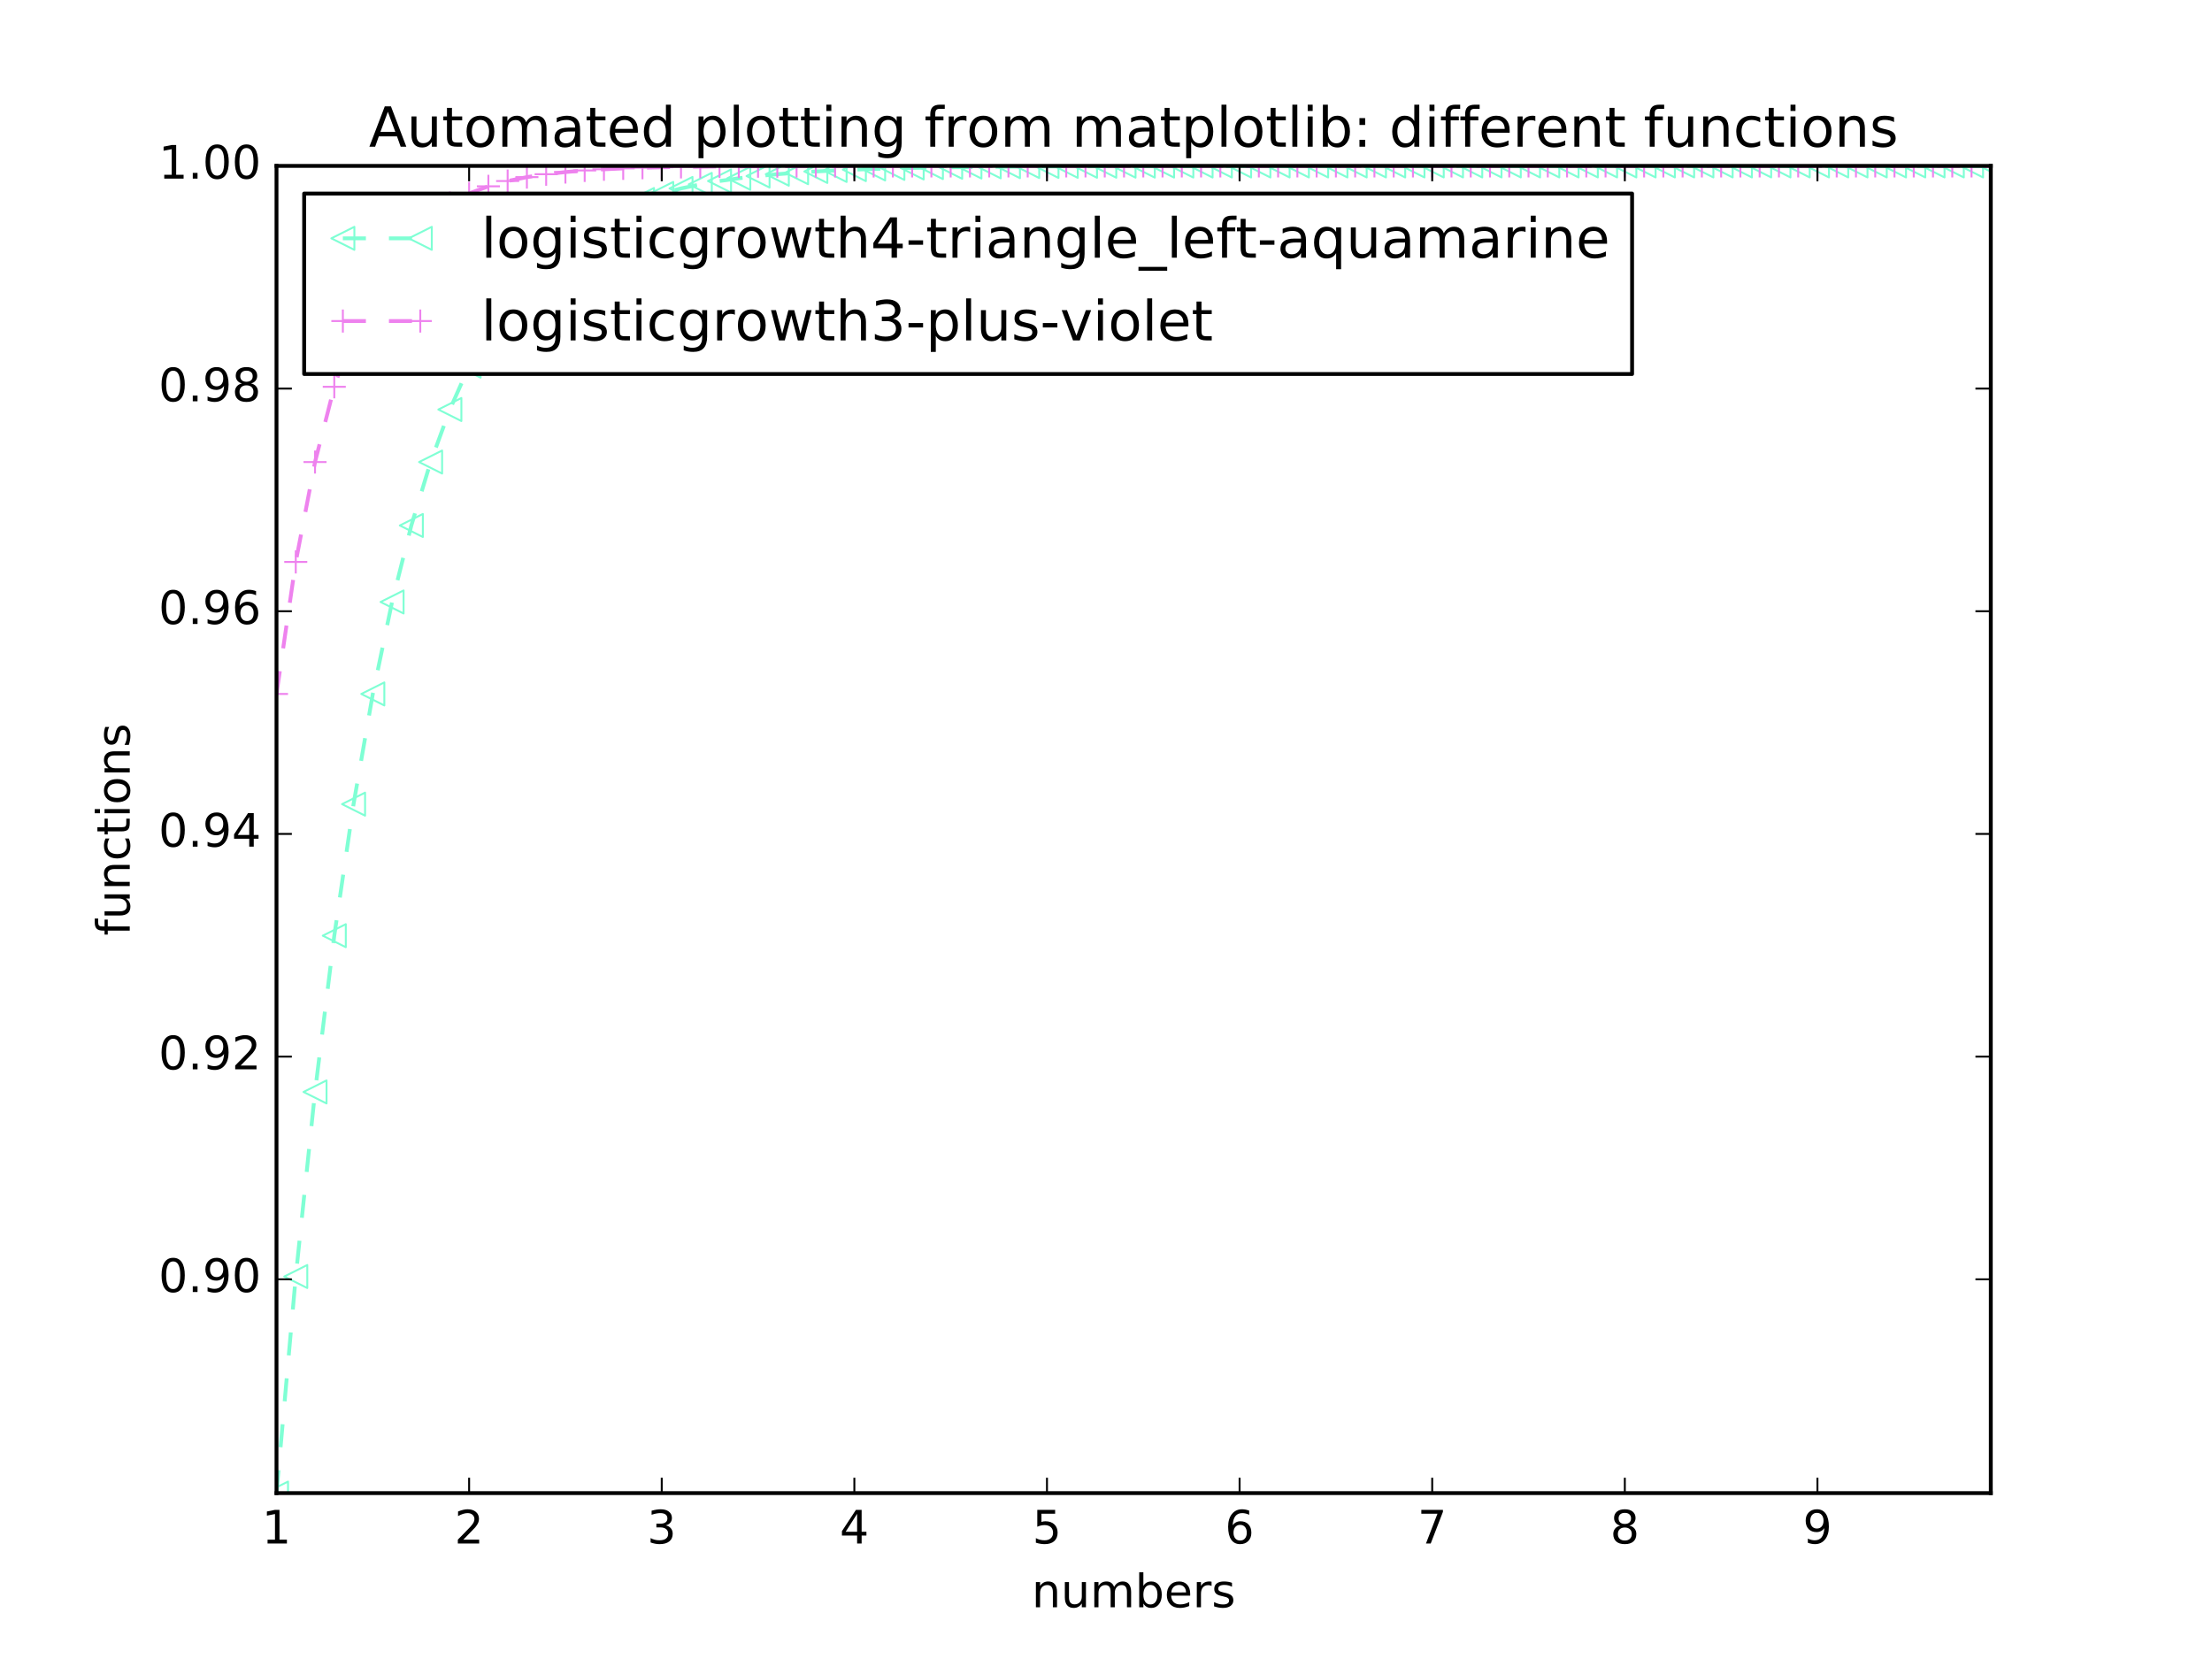 <?xml version="1.0" encoding="utf-8" standalone="no"?>
<!DOCTYPE svg PUBLIC "-//W3C//DTD SVG 1.1//EN"
  "http://www.w3.org/Graphics/SVG/1.1/DTD/svg11.dtd">
<!-- Created with matplotlib (http://matplotlib.org/) -->
<svg height="432pt" version="1.1" viewBox="0 0 576 432" width="576pt" xmlns="http://www.w3.org/2000/svg" xmlns:xlink="http://www.w3.org/1999/xlink">
 <defs>
  <style type="text/css">
*{stroke-linecap:butt;stroke-linejoin:round;stroke-miterlimit:100000;}
  </style>
 </defs>
 <g id="figure_1">
  <g id="patch_1">
   <path d="M 0 432 
L 576 432 
L 576 0 
L 0 0 
z
" style="fill:#ffffff;"/>
  </g>
  <g id="axes_1">
   <g id="patch_2">
    <path d="M 72 388.8 
L 518.4 388.8 
L 518.4 43.2 
L 72 43.2 
z
" style="fill:#ffffff;"/>
   </g>
   <g id="line2d_1">
    <path clip-path="url(#p41aa2d46da)" d="M 72 388.8 
L 77.016 332.402 
L 82.031 284.339 
L 87.047 243.65 
L 92.063 209.398 
L 97.079 180.7 
L 102.094 156.752 
L 107.11 136.833 
L 112.126 120.312 
L 117.142 106.639 
L 122.157 95.347 
L 127.173 86.034 
L 132.189 78.363 
L 137.204 72.053 
L 142.22 66.865 
L 147.236 62.604 
L 152.252 59.106 
L 157.267 56.236 
L 162.283 53.882 
L 167.299 51.951 
L 172.315 50.369 
L 177.33 49.072 
L 182.346 48.009 
L 187.362 47.139 
L 192.378 46.426 
L 197.393 45.841 
L 202.409 45.363 
L 207.425 44.971 
L 212.44 44.65 
L 217.456 44.387 
L 222.472 44.172 
L 227.488 43.996 
L 232.503 43.852 
L 237.519 43.734 
L 242.535 43.637 
L 247.551 43.558 
L 252.566 43.493 
L 257.582 43.44 
L 262.598 43.396 
L 267.613 43.361 
L 272.629 43.332 
L 277.645 43.308 
L 282.661 43.288 
L 287.676 43.272 
L 292.692 43.259 
L 297.708 43.248 
L 302.724 43.24 
L 307.739 43.232 
L 312.755 43.227 
L 317.771 43.222 
L 322.787 43.218 
L 327.802 43.215 
L 332.818 43.212 
L 337.834 43.21 
L 342.849 43.208 
L 347.865 43.207 
L 352.881 43.205 
L 357.897 43.204 
L 362.912 43.204 
L 367.928 43.203 
L 372.944 43.202 
L 377.96 43.202 
L 382.975 43.202 
L 387.991 43.201 
L 393.007 43.201 
L 398.022 43.201 
L 403.038 43.201 
L 408.054 43.201 
L 413.07 43.2 
L 418.085 43.2 
L 423.101 43.2 
L 428.117 43.2 
L 433.133 43.2 
L 438.148 43.2 
L 443.164 43.2 
L 448.18 43.2 
L 453.196 43.2 
L 458.211 43.2 
L 463.227 43.2 
L 468.243 43.2 
L 473.258 43.2 
L 478.274 43.2 
L 483.29 43.2 
L 488.306 43.2 
L 493.321 43.2 
L 498.337 43.2 
L 503.353 43.2 
L 508.369 43.2 
L 513.384 43.2 
L 518.4 43.2 
" style="fill:none;stroke:#7fffd4;stroke-dasharray:6,6;stroke-dashoffset:0.0;"/>
    <defs>
     <path d="M -3 -0 
L 3 3 
L 3 -3 
z
" id="m07516543e6" style="stroke:#7fffd4;stroke-linejoin:miter;stroke-width:0.5;"/>
    </defs>
    <g clip-path="url(#p41aa2d46da)">
     <use style="fill:none;stroke:#7fffd4;stroke-linejoin:miter;stroke-width:0.5;" x="72.0" xlink:href="#m07516543e6" y="388.8"/>
     <use style="fill:none;stroke:#7fffd4;stroke-linejoin:miter;stroke-width:0.5;" x="77.016" xlink:href="#m07516543e6" y="332.402"/>
     <use style="fill:none;stroke:#7fffd4;stroke-linejoin:miter;stroke-width:0.5;" x="82.031" xlink:href="#m07516543e6" y="284.339"/>
     <use style="fill:none;stroke:#7fffd4;stroke-linejoin:miter;stroke-width:0.5;" x="87.047" xlink:href="#m07516543e6" y="243.65"/>
     <use style="fill:none;stroke:#7fffd4;stroke-linejoin:miter;stroke-width:0.5;" x="92.063" xlink:href="#m07516543e6" y="209.398"/>
     <use style="fill:none;stroke:#7fffd4;stroke-linejoin:miter;stroke-width:0.5;" x="97.079" xlink:href="#m07516543e6" y="180.7"/>
     <use style="fill:none;stroke:#7fffd4;stroke-linejoin:miter;stroke-width:0.5;" x="102.094" xlink:href="#m07516543e6" y="156.752"/>
     <use style="fill:none;stroke:#7fffd4;stroke-linejoin:miter;stroke-width:0.5;" x="107.11" xlink:href="#m07516543e6" y="136.833"/>
     <use style="fill:none;stroke:#7fffd4;stroke-linejoin:miter;stroke-width:0.5;" x="112.126" xlink:href="#m07516543e6" y="120.312"/>
     <use style="fill:none;stroke:#7fffd4;stroke-linejoin:miter;stroke-width:0.5;" x="117.142" xlink:href="#m07516543e6" y="106.639"/>
     <use style="fill:none;stroke:#7fffd4;stroke-linejoin:miter;stroke-width:0.5;" x="122.157" xlink:href="#m07516543e6" y="95.347"/>
     <use style="fill:none;stroke:#7fffd4;stroke-linejoin:miter;stroke-width:0.5;" x="127.173" xlink:href="#m07516543e6" y="86.034"/>
     <use style="fill:none;stroke:#7fffd4;stroke-linejoin:miter;stroke-width:0.5;" x="132.189" xlink:href="#m07516543e6" y="78.363"/>
     <use style="fill:none;stroke:#7fffd4;stroke-linejoin:miter;stroke-width:0.5;" x="137.204" xlink:href="#m07516543e6" y="72.053"/>
     <use style="fill:none;stroke:#7fffd4;stroke-linejoin:miter;stroke-width:0.5;" x="142.22" xlink:href="#m07516543e6" y="66.865"/>
     <use style="fill:none;stroke:#7fffd4;stroke-linejoin:miter;stroke-width:0.5;" x="147.236" xlink:href="#m07516543e6" y="62.604"/>
     <use style="fill:none;stroke:#7fffd4;stroke-linejoin:miter;stroke-width:0.5;" x="152.252" xlink:href="#m07516543e6" y="59.106"/>
     <use style="fill:none;stroke:#7fffd4;stroke-linejoin:miter;stroke-width:0.5;" x="157.267" xlink:href="#m07516543e6" y="56.236"/>
     <use style="fill:none;stroke:#7fffd4;stroke-linejoin:miter;stroke-width:0.5;" x="162.283" xlink:href="#m07516543e6" y="53.882"/>
     <use style="fill:none;stroke:#7fffd4;stroke-linejoin:miter;stroke-width:0.5;" x="167.299" xlink:href="#m07516543e6" y="51.951"/>
     <use style="fill:none;stroke:#7fffd4;stroke-linejoin:miter;stroke-width:0.5;" x="172.315" xlink:href="#m07516543e6" y="50.369"/>
     <use style="fill:none;stroke:#7fffd4;stroke-linejoin:miter;stroke-width:0.5;" x="177.33" xlink:href="#m07516543e6" y="49.072"/>
     <use style="fill:none;stroke:#7fffd4;stroke-linejoin:miter;stroke-width:0.5;" x="182.346" xlink:href="#m07516543e6" y="48.009"/>
     <use style="fill:none;stroke:#7fffd4;stroke-linejoin:miter;stroke-width:0.5;" x="187.362" xlink:href="#m07516543e6" y="47.139"/>
     <use style="fill:none;stroke:#7fffd4;stroke-linejoin:miter;stroke-width:0.5;" x="192.378" xlink:href="#m07516543e6" y="46.426"/>
     <use style="fill:none;stroke:#7fffd4;stroke-linejoin:miter;stroke-width:0.5;" x="197.393" xlink:href="#m07516543e6" y="45.841"/>
     <use style="fill:none;stroke:#7fffd4;stroke-linejoin:miter;stroke-width:0.5;" x="202.409" xlink:href="#m07516543e6" y="45.363"/>
     <use style="fill:none;stroke:#7fffd4;stroke-linejoin:miter;stroke-width:0.5;" x="207.425" xlink:href="#m07516543e6" y="44.971"/>
     <use style="fill:none;stroke:#7fffd4;stroke-linejoin:miter;stroke-width:0.5;" x="212.44" xlink:href="#m07516543e6" y="44.65"/>
     <use style="fill:none;stroke:#7fffd4;stroke-linejoin:miter;stroke-width:0.5;" x="217.456" xlink:href="#m07516543e6" y="44.387"/>
     <use style="fill:none;stroke:#7fffd4;stroke-linejoin:miter;stroke-width:0.5;" x="222.472" xlink:href="#m07516543e6" y="44.172"/>
     <use style="fill:none;stroke:#7fffd4;stroke-linejoin:miter;stroke-width:0.5;" x="227.488" xlink:href="#m07516543e6" y="43.996"/>
     <use style="fill:none;stroke:#7fffd4;stroke-linejoin:miter;stroke-width:0.5;" x="232.503" xlink:href="#m07516543e6" y="43.852"/>
     <use style="fill:none;stroke:#7fffd4;stroke-linejoin:miter;stroke-width:0.5;" x="237.519" xlink:href="#m07516543e6" y="43.734"/>
     <use style="fill:none;stroke:#7fffd4;stroke-linejoin:miter;stroke-width:0.5;" x="242.535" xlink:href="#m07516543e6" y="43.637"/>
     <use style="fill:none;stroke:#7fffd4;stroke-linejoin:miter;stroke-width:0.5;" x="247.551" xlink:href="#m07516543e6" y="43.558"/>
     <use style="fill:none;stroke:#7fffd4;stroke-linejoin:miter;stroke-width:0.5;" x="252.566" xlink:href="#m07516543e6" y="43.493"/>
     <use style="fill:none;stroke:#7fffd4;stroke-linejoin:miter;stroke-width:0.5;" x="257.582" xlink:href="#m07516543e6" y="43.44"/>
     <use style="fill:none;stroke:#7fffd4;stroke-linejoin:miter;stroke-width:0.5;" x="262.598" xlink:href="#m07516543e6" y="43.396"/>
     <use style="fill:none;stroke:#7fffd4;stroke-linejoin:miter;stroke-width:0.5;" x="267.613" xlink:href="#m07516543e6" y="43.361"/>
     <use style="fill:none;stroke:#7fffd4;stroke-linejoin:miter;stroke-width:0.5;" x="272.629" xlink:href="#m07516543e6" y="43.332"/>
     <use style="fill:none;stroke:#7fffd4;stroke-linejoin:miter;stroke-width:0.5;" x="277.645" xlink:href="#m07516543e6" y="43.308"/>
     <use style="fill:none;stroke:#7fffd4;stroke-linejoin:miter;stroke-width:0.5;" x="282.661" xlink:href="#m07516543e6" y="43.288"/>
     <use style="fill:none;stroke:#7fffd4;stroke-linejoin:miter;stroke-width:0.5;" x="287.676" xlink:href="#m07516543e6" y="43.272"/>
     <use style="fill:none;stroke:#7fffd4;stroke-linejoin:miter;stroke-width:0.5;" x="292.692" xlink:href="#m07516543e6" y="43.259"/>
     <use style="fill:none;stroke:#7fffd4;stroke-linejoin:miter;stroke-width:0.5;" x="297.708" xlink:href="#m07516543e6" y="43.248"/>
     <use style="fill:none;stroke:#7fffd4;stroke-linejoin:miter;stroke-width:0.5;" x="302.724" xlink:href="#m07516543e6" y="43.24"/>
     <use style="fill:none;stroke:#7fffd4;stroke-linejoin:miter;stroke-width:0.5;" x="307.739" xlink:href="#m07516543e6" y="43.232"/>
     <use style="fill:none;stroke:#7fffd4;stroke-linejoin:miter;stroke-width:0.5;" x="312.755" xlink:href="#m07516543e6" y="43.227"/>
     <use style="fill:none;stroke:#7fffd4;stroke-linejoin:miter;stroke-width:0.5;" x="317.771" xlink:href="#m07516543e6" y="43.222"/>
     <use style="fill:none;stroke:#7fffd4;stroke-linejoin:miter;stroke-width:0.5;" x="322.787" xlink:href="#m07516543e6" y="43.218"/>
     <use style="fill:none;stroke:#7fffd4;stroke-linejoin:miter;stroke-width:0.5;" x="327.802" xlink:href="#m07516543e6" y="43.215"/>
     <use style="fill:none;stroke:#7fffd4;stroke-linejoin:miter;stroke-width:0.5;" x="332.818" xlink:href="#m07516543e6" y="43.212"/>
     <use style="fill:none;stroke:#7fffd4;stroke-linejoin:miter;stroke-width:0.5;" x="337.834" xlink:href="#m07516543e6" y="43.21"/>
     <use style="fill:none;stroke:#7fffd4;stroke-linejoin:miter;stroke-width:0.5;" x="342.849" xlink:href="#m07516543e6" y="43.208"/>
     <use style="fill:none;stroke:#7fffd4;stroke-linejoin:miter;stroke-width:0.5;" x="347.865" xlink:href="#m07516543e6" y="43.207"/>
     <use style="fill:none;stroke:#7fffd4;stroke-linejoin:miter;stroke-width:0.5;" x="352.881" xlink:href="#m07516543e6" y="43.205"/>
     <use style="fill:none;stroke:#7fffd4;stroke-linejoin:miter;stroke-width:0.5;" x="357.897" xlink:href="#m07516543e6" y="43.204"/>
     <use style="fill:none;stroke:#7fffd4;stroke-linejoin:miter;stroke-width:0.5;" x="362.912" xlink:href="#m07516543e6" y="43.204"/>
     <use style="fill:none;stroke:#7fffd4;stroke-linejoin:miter;stroke-width:0.5;" x="367.928" xlink:href="#m07516543e6" y="43.203"/>
     <use style="fill:none;stroke:#7fffd4;stroke-linejoin:miter;stroke-width:0.5;" x="372.944" xlink:href="#m07516543e6" y="43.202"/>
     <use style="fill:none;stroke:#7fffd4;stroke-linejoin:miter;stroke-width:0.5;" x="377.96" xlink:href="#m07516543e6" y="43.202"/>
     <use style="fill:none;stroke:#7fffd4;stroke-linejoin:miter;stroke-width:0.5;" x="382.975" xlink:href="#m07516543e6" y="43.202"/>
     <use style="fill:none;stroke:#7fffd4;stroke-linejoin:miter;stroke-width:0.5;" x="387.991" xlink:href="#m07516543e6" y="43.201"/>
     <use style="fill:none;stroke:#7fffd4;stroke-linejoin:miter;stroke-width:0.5;" x="393.007" xlink:href="#m07516543e6" y="43.201"/>
     <use style="fill:none;stroke:#7fffd4;stroke-linejoin:miter;stroke-width:0.5;" x="398.022" xlink:href="#m07516543e6" y="43.201"/>
     <use style="fill:none;stroke:#7fffd4;stroke-linejoin:miter;stroke-width:0.5;" x="403.038" xlink:href="#m07516543e6" y="43.201"/>
     <use style="fill:none;stroke:#7fffd4;stroke-linejoin:miter;stroke-width:0.5;" x="408.054" xlink:href="#m07516543e6" y="43.201"/>
     <use style="fill:none;stroke:#7fffd4;stroke-linejoin:miter;stroke-width:0.5;" x="413.07" xlink:href="#m07516543e6" y="43.2"/>
     <use style="fill:none;stroke:#7fffd4;stroke-linejoin:miter;stroke-width:0.5;" x="418.085" xlink:href="#m07516543e6" y="43.2"/>
     <use style="fill:none;stroke:#7fffd4;stroke-linejoin:miter;stroke-width:0.5;" x="423.101" xlink:href="#m07516543e6" y="43.2"/>
     <use style="fill:none;stroke:#7fffd4;stroke-linejoin:miter;stroke-width:0.5;" x="428.117" xlink:href="#m07516543e6" y="43.2"/>
     <use style="fill:none;stroke:#7fffd4;stroke-linejoin:miter;stroke-width:0.5;" x="433.133" xlink:href="#m07516543e6" y="43.2"/>
     <use style="fill:none;stroke:#7fffd4;stroke-linejoin:miter;stroke-width:0.5;" x="438.148" xlink:href="#m07516543e6" y="43.2"/>
     <use style="fill:none;stroke:#7fffd4;stroke-linejoin:miter;stroke-width:0.5;" x="443.164" xlink:href="#m07516543e6" y="43.2"/>
     <use style="fill:none;stroke:#7fffd4;stroke-linejoin:miter;stroke-width:0.5;" x="448.18" xlink:href="#m07516543e6" y="43.2"/>
     <use style="fill:none;stroke:#7fffd4;stroke-linejoin:miter;stroke-width:0.5;" x="453.196" xlink:href="#m07516543e6" y="43.2"/>
     <use style="fill:none;stroke:#7fffd4;stroke-linejoin:miter;stroke-width:0.5;" x="458.211" xlink:href="#m07516543e6" y="43.2"/>
     <use style="fill:none;stroke:#7fffd4;stroke-linejoin:miter;stroke-width:0.5;" x="463.227" xlink:href="#m07516543e6" y="43.2"/>
     <use style="fill:none;stroke:#7fffd4;stroke-linejoin:miter;stroke-width:0.5;" x="468.243" xlink:href="#m07516543e6" y="43.2"/>
     <use style="fill:none;stroke:#7fffd4;stroke-linejoin:miter;stroke-width:0.5;" x="473.258" xlink:href="#m07516543e6" y="43.2"/>
     <use style="fill:none;stroke:#7fffd4;stroke-linejoin:miter;stroke-width:0.5;" x="478.274" xlink:href="#m07516543e6" y="43.2"/>
     <use style="fill:none;stroke:#7fffd4;stroke-linejoin:miter;stroke-width:0.5;" x="483.29" xlink:href="#m07516543e6" y="43.2"/>
     <use style="fill:none;stroke:#7fffd4;stroke-linejoin:miter;stroke-width:0.5;" x="488.306" xlink:href="#m07516543e6" y="43.2"/>
     <use style="fill:none;stroke:#7fffd4;stroke-linejoin:miter;stroke-width:0.5;" x="493.321" xlink:href="#m07516543e6" y="43.2"/>
     <use style="fill:none;stroke:#7fffd4;stroke-linejoin:miter;stroke-width:0.5;" x="498.337" xlink:href="#m07516543e6" y="43.2"/>
     <use style="fill:none;stroke:#7fffd4;stroke-linejoin:miter;stroke-width:0.5;" x="503.353" xlink:href="#m07516543e6" y="43.2"/>
     <use style="fill:none;stroke:#7fffd4;stroke-linejoin:miter;stroke-width:0.5;" x="508.369" xlink:href="#m07516543e6" y="43.2"/>
     <use style="fill:none;stroke:#7fffd4;stroke-linejoin:miter;stroke-width:0.5;" x="513.384" xlink:href="#m07516543e6" y="43.2"/>
     <use style="fill:none;stroke:#7fffd4;stroke-linejoin:miter;stroke-width:0.5;" x="518.4" xlink:href="#m07516543e6" y="43.2"/>
    </g>
   </g>
   <g id="line2d_2">
    <path clip-path="url(#p41aa2d46da)" d="M 72 180.7 
L 77.016 146.33 
L 82.031 120.312 
L 87.047 100.722 
L 92.063 86.034 
L 97.079 75.054 
L 102.094 66.865 
L 107.11 60.769 
L 112.126 56.236 
L 117.142 52.868 
L 122.157 50.369 
L 127.173 48.514 
L 132.189 47.139 
L 137.204 46.119 
L 142.22 45.363 
L 147.236 44.803 
L 152.252 44.387 
L 157.267 44.08 
L 162.283 43.852 
L 167.299 43.683 
L 172.315 43.558 
L 177.33 43.465 
L 182.346 43.396 
L 187.362 43.345 
L 192.378 43.308 
L 197.393 43.28 
L 202.409 43.259 
L 207.425 43.244 
L 212.44 43.232 
L 217.456 43.224 
L 222.472 43.218 
L 227.488 43.213 
L 232.503 43.21 
L 237.519 43.207 
L 242.535 43.205 
L 247.551 43.204 
L 252.566 43.203 
L 257.582 43.202 
L 262.598 43.202 
L 267.613 43.201 
L 272.629 43.201 
L 277.645 43.201 
L 282.661 43.2 
L 287.676 43.2 
L 292.692 43.2 
L 297.708 43.2 
L 302.724 43.2 
L 307.739 43.2 
L 312.755 43.2 
L 317.771 43.2 
L 322.787 43.2 
L 327.802 43.2 
L 332.818 43.2 
L 337.834 43.2 
L 342.849 43.2 
L 347.865 43.2 
L 352.881 43.2 
L 357.897 43.2 
L 362.912 43.2 
L 367.928 43.2 
L 372.944 43.2 
L 377.96 43.2 
L 382.975 43.2 
L 387.991 43.2 
L 393.007 43.2 
L 398.022 43.2 
L 403.038 43.2 
L 408.054 43.2 
L 413.07 43.2 
L 418.085 43.2 
L 423.101 43.2 
L 428.117 43.2 
L 433.133 43.2 
L 438.148 43.2 
L 443.164 43.2 
L 448.18 43.2 
L 453.196 43.2 
L 458.211 43.2 
L 463.227 43.2 
L 468.243 43.2 
L 473.258 43.2 
L 478.274 43.2 
L 483.29 43.2 
L 488.306 43.2 
L 493.321 43.2 
L 498.337 43.2 
L 503.353 43.2 
L 508.369 43.2 
L 513.384 43.2 
L 518.4 43.2 
" style="fill:none;stroke:#ee82ee;stroke-dasharray:6,6;stroke-dashoffset:0.0;"/>
    <defs>
     <path d="M -3 0 
L 3 0 
M 0 3 
L 0 -3 
" id="m2057009b57" style="stroke:#ee82ee;stroke-width:0.5;"/>
    </defs>
    <g clip-path="url(#p41aa2d46da)">
     <use style="fill:none;stroke:#ee82ee;stroke-width:0.5;" x="72.0" xlink:href="#m2057009b57" y="180.7"/>
     <use style="fill:none;stroke:#ee82ee;stroke-width:0.5;" x="77.016" xlink:href="#m2057009b57" y="146.33"/>
     <use style="fill:none;stroke:#ee82ee;stroke-width:0.5;" x="82.031" xlink:href="#m2057009b57" y="120.312"/>
     <use style="fill:none;stroke:#ee82ee;stroke-width:0.5;" x="87.047" xlink:href="#m2057009b57" y="100.722"/>
     <use style="fill:none;stroke:#ee82ee;stroke-width:0.5;" x="92.063" xlink:href="#m2057009b57" y="86.034"/>
     <use style="fill:none;stroke:#ee82ee;stroke-width:0.5;" x="97.079" xlink:href="#m2057009b57" y="75.054"/>
     <use style="fill:none;stroke:#ee82ee;stroke-width:0.5;" x="102.094" xlink:href="#m2057009b57" y="66.865"/>
     <use style="fill:none;stroke:#ee82ee;stroke-width:0.5;" x="107.11" xlink:href="#m2057009b57" y="60.769"/>
     <use style="fill:none;stroke:#ee82ee;stroke-width:0.5;" x="112.126" xlink:href="#m2057009b57" y="56.236"/>
     <use style="fill:none;stroke:#ee82ee;stroke-width:0.5;" x="117.142" xlink:href="#m2057009b57" y="52.868"/>
     <use style="fill:none;stroke:#ee82ee;stroke-width:0.5;" x="122.157" xlink:href="#m2057009b57" y="50.369"/>
     <use style="fill:none;stroke:#ee82ee;stroke-width:0.5;" x="127.173" xlink:href="#m2057009b57" y="48.514"/>
     <use style="fill:none;stroke:#ee82ee;stroke-width:0.5;" x="132.189" xlink:href="#m2057009b57" y="47.139"/>
     <use style="fill:none;stroke:#ee82ee;stroke-width:0.5;" x="137.204" xlink:href="#m2057009b57" y="46.119"/>
     <use style="fill:none;stroke:#ee82ee;stroke-width:0.5;" x="142.22" xlink:href="#m2057009b57" y="45.363"/>
     <use style="fill:none;stroke:#ee82ee;stroke-width:0.5;" x="147.236" xlink:href="#m2057009b57" y="44.803"/>
     <use style="fill:none;stroke:#ee82ee;stroke-width:0.5;" x="152.252" xlink:href="#m2057009b57" y="44.387"/>
     <use style="fill:none;stroke:#ee82ee;stroke-width:0.5;" x="157.267" xlink:href="#m2057009b57" y="44.08"/>
     <use style="fill:none;stroke:#ee82ee;stroke-width:0.5;" x="162.283" xlink:href="#m2057009b57" y="43.852"/>
     <use style="fill:none;stroke:#ee82ee;stroke-width:0.5;" x="167.299" xlink:href="#m2057009b57" y="43.683"/>
     <use style="fill:none;stroke:#ee82ee;stroke-width:0.5;" x="172.315" xlink:href="#m2057009b57" y="43.558"/>
     <use style="fill:none;stroke:#ee82ee;stroke-width:0.5;" x="177.33" xlink:href="#m2057009b57" y="43.465"/>
     <use style="fill:none;stroke:#ee82ee;stroke-width:0.5;" x="182.346" xlink:href="#m2057009b57" y="43.396"/>
     <use style="fill:none;stroke:#ee82ee;stroke-width:0.5;" x="187.362" xlink:href="#m2057009b57" y="43.345"/>
     <use style="fill:none;stroke:#ee82ee;stroke-width:0.5;" x="192.378" xlink:href="#m2057009b57" y="43.308"/>
     <use style="fill:none;stroke:#ee82ee;stroke-width:0.5;" x="197.393" xlink:href="#m2057009b57" y="43.28"/>
     <use style="fill:none;stroke:#ee82ee;stroke-width:0.5;" x="202.409" xlink:href="#m2057009b57" y="43.259"/>
     <use style="fill:none;stroke:#ee82ee;stroke-width:0.5;" x="207.425" xlink:href="#m2057009b57" y="43.244"/>
     <use style="fill:none;stroke:#ee82ee;stroke-width:0.5;" x="212.44" xlink:href="#m2057009b57" y="43.232"/>
     <use style="fill:none;stroke:#ee82ee;stroke-width:0.5;" x="217.456" xlink:href="#m2057009b57" y="43.224"/>
     <use style="fill:none;stroke:#ee82ee;stroke-width:0.5;" x="222.472" xlink:href="#m2057009b57" y="43.218"/>
     <use style="fill:none;stroke:#ee82ee;stroke-width:0.5;" x="227.488" xlink:href="#m2057009b57" y="43.213"/>
     <use style="fill:none;stroke:#ee82ee;stroke-width:0.5;" x="232.503" xlink:href="#m2057009b57" y="43.21"/>
     <use style="fill:none;stroke:#ee82ee;stroke-width:0.5;" x="237.519" xlink:href="#m2057009b57" y="43.207"/>
     <use style="fill:none;stroke:#ee82ee;stroke-width:0.5;" x="242.535" xlink:href="#m2057009b57" y="43.205"/>
     <use style="fill:none;stroke:#ee82ee;stroke-width:0.5;" x="247.551" xlink:href="#m2057009b57" y="43.204"/>
     <use style="fill:none;stroke:#ee82ee;stroke-width:0.5;" x="252.566" xlink:href="#m2057009b57" y="43.203"/>
     <use style="fill:none;stroke:#ee82ee;stroke-width:0.5;" x="257.582" xlink:href="#m2057009b57" y="43.202"/>
     <use style="fill:none;stroke:#ee82ee;stroke-width:0.5;" x="262.598" xlink:href="#m2057009b57" y="43.202"/>
     <use style="fill:none;stroke:#ee82ee;stroke-width:0.5;" x="267.613" xlink:href="#m2057009b57" y="43.201"/>
     <use style="fill:none;stroke:#ee82ee;stroke-width:0.5;" x="272.629" xlink:href="#m2057009b57" y="43.201"/>
     <use style="fill:none;stroke:#ee82ee;stroke-width:0.5;" x="277.645" xlink:href="#m2057009b57" y="43.201"/>
     <use style="fill:none;stroke:#ee82ee;stroke-width:0.5;" x="282.661" xlink:href="#m2057009b57" y="43.2"/>
     <use style="fill:none;stroke:#ee82ee;stroke-width:0.5;" x="287.676" xlink:href="#m2057009b57" y="43.2"/>
     <use style="fill:none;stroke:#ee82ee;stroke-width:0.5;" x="292.692" xlink:href="#m2057009b57" y="43.2"/>
     <use style="fill:none;stroke:#ee82ee;stroke-width:0.5;" x="297.708" xlink:href="#m2057009b57" y="43.2"/>
     <use style="fill:none;stroke:#ee82ee;stroke-width:0.5;" x="302.724" xlink:href="#m2057009b57" y="43.2"/>
     <use style="fill:none;stroke:#ee82ee;stroke-width:0.5;" x="307.739" xlink:href="#m2057009b57" y="43.2"/>
     <use style="fill:none;stroke:#ee82ee;stroke-width:0.5;" x="312.755" xlink:href="#m2057009b57" y="43.2"/>
     <use style="fill:none;stroke:#ee82ee;stroke-width:0.5;" x="317.771" xlink:href="#m2057009b57" y="43.2"/>
     <use style="fill:none;stroke:#ee82ee;stroke-width:0.5;" x="322.787" xlink:href="#m2057009b57" y="43.2"/>
     <use style="fill:none;stroke:#ee82ee;stroke-width:0.5;" x="327.802" xlink:href="#m2057009b57" y="43.2"/>
     <use style="fill:none;stroke:#ee82ee;stroke-width:0.5;" x="332.818" xlink:href="#m2057009b57" y="43.2"/>
     <use style="fill:none;stroke:#ee82ee;stroke-width:0.5;" x="337.834" xlink:href="#m2057009b57" y="43.2"/>
     <use style="fill:none;stroke:#ee82ee;stroke-width:0.5;" x="342.849" xlink:href="#m2057009b57" y="43.2"/>
     <use style="fill:none;stroke:#ee82ee;stroke-width:0.5;" x="347.865" xlink:href="#m2057009b57" y="43.2"/>
     <use style="fill:none;stroke:#ee82ee;stroke-width:0.5;" x="352.881" xlink:href="#m2057009b57" y="43.2"/>
     <use style="fill:none;stroke:#ee82ee;stroke-width:0.5;" x="357.897" xlink:href="#m2057009b57" y="43.2"/>
     <use style="fill:none;stroke:#ee82ee;stroke-width:0.5;" x="362.912" xlink:href="#m2057009b57" y="43.2"/>
     <use style="fill:none;stroke:#ee82ee;stroke-width:0.5;" x="367.928" xlink:href="#m2057009b57" y="43.2"/>
     <use style="fill:none;stroke:#ee82ee;stroke-width:0.5;" x="372.944" xlink:href="#m2057009b57" y="43.2"/>
     <use style="fill:none;stroke:#ee82ee;stroke-width:0.5;" x="377.96" xlink:href="#m2057009b57" y="43.2"/>
     <use style="fill:none;stroke:#ee82ee;stroke-width:0.5;" x="382.975" xlink:href="#m2057009b57" y="43.2"/>
     <use style="fill:none;stroke:#ee82ee;stroke-width:0.5;" x="387.991" xlink:href="#m2057009b57" y="43.2"/>
     <use style="fill:none;stroke:#ee82ee;stroke-width:0.5;" x="393.007" xlink:href="#m2057009b57" y="43.2"/>
     <use style="fill:none;stroke:#ee82ee;stroke-width:0.5;" x="398.022" xlink:href="#m2057009b57" y="43.2"/>
     <use style="fill:none;stroke:#ee82ee;stroke-width:0.5;" x="403.038" xlink:href="#m2057009b57" y="43.2"/>
     <use style="fill:none;stroke:#ee82ee;stroke-width:0.5;" x="408.054" xlink:href="#m2057009b57" y="43.2"/>
     <use style="fill:none;stroke:#ee82ee;stroke-width:0.5;" x="413.07" xlink:href="#m2057009b57" y="43.2"/>
     <use style="fill:none;stroke:#ee82ee;stroke-width:0.5;" x="418.085" xlink:href="#m2057009b57" y="43.2"/>
     <use style="fill:none;stroke:#ee82ee;stroke-width:0.5;" x="423.101" xlink:href="#m2057009b57" y="43.2"/>
     <use style="fill:none;stroke:#ee82ee;stroke-width:0.5;" x="428.117" xlink:href="#m2057009b57" y="43.2"/>
     <use style="fill:none;stroke:#ee82ee;stroke-width:0.5;" x="433.133" xlink:href="#m2057009b57" y="43.2"/>
     <use style="fill:none;stroke:#ee82ee;stroke-width:0.5;" x="438.148" xlink:href="#m2057009b57" y="43.2"/>
     <use style="fill:none;stroke:#ee82ee;stroke-width:0.5;" x="443.164" xlink:href="#m2057009b57" y="43.2"/>
     <use style="fill:none;stroke:#ee82ee;stroke-width:0.5;" x="448.18" xlink:href="#m2057009b57" y="43.2"/>
     <use style="fill:none;stroke:#ee82ee;stroke-width:0.5;" x="453.196" xlink:href="#m2057009b57" y="43.2"/>
     <use style="fill:none;stroke:#ee82ee;stroke-width:0.5;" x="458.211" xlink:href="#m2057009b57" y="43.2"/>
     <use style="fill:none;stroke:#ee82ee;stroke-width:0.5;" x="463.227" xlink:href="#m2057009b57" y="43.2"/>
     <use style="fill:none;stroke:#ee82ee;stroke-width:0.5;" x="468.243" xlink:href="#m2057009b57" y="43.2"/>
     <use style="fill:none;stroke:#ee82ee;stroke-width:0.5;" x="473.258" xlink:href="#m2057009b57" y="43.2"/>
     <use style="fill:none;stroke:#ee82ee;stroke-width:0.5;" x="478.274" xlink:href="#m2057009b57" y="43.2"/>
     <use style="fill:none;stroke:#ee82ee;stroke-width:0.5;" x="483.29" xlink:href="#m2057009b57" y="43.2"/>
     <use style="fill:none;stroke:#ee82ee;stroke-width:0.5;" x="488.306" xlink:href="#m2057009b57" y="43.2"/>
     <use style="fill:none;stroke:#ee82ee;stroke-width:0.5;" x="493.321" xlink:href="#m2057009b57" y="43.2"/>
     <use style="fill:none;stroke:#ee82ee;stroke-width:0.5;" x="498.337" xlink:href="#m2057009b57" y="43.2"/>
     <use style="fill:none;stroke:#ee82ee;stroke-width:0.5;" x="503.353" xlink:href="#m2057009b57" y="43.2"/>
     <use style="fill:none;stroke:#ee82ee;stroke-width:0.5;" x="508.369" xlink:href="#m2057009b57" y="43.2"/>
     <use style="fill:none;stroke:#ee82ee;stroke-width:0.5;" x="513.384" xlink:href="#m2057009b57" y="43.2"/>
     <use style="fill:none;stroke:#ee82ee;stroke-width:0.5;" x="518.4" xlink:href="#m2057009b57" y="43.2"/>
    </g>
   </g>
   <g id="patch_3">
    <path d="M 72 43.2 
L 518.4 43.2 
" style="fill:none;stroke:#000000;stroke-linecap:square;stroke-linejoin:miter;"/>
   </g>
   <g id="patch_4">
    <path d="M 518.4 388.8 
L 518.4 43.2 
" style="fill:none;stroke:#000000;stroke-linecap:square;stroke-linejoin:miter;"/>
   </g>
   <g id="patch_5">
    <path d="M 72 388.8 
L 518.4 388.8 
" style="fill:none;stroke:#000000;stroke-linecap:square;stroke-linejoin:miter;"/>
   </g>
   <g id="patch_6">
    <path d="M 72 388.8 
L 72 43.2 
" style="fill:none;stroke:#000000;stroke-linecap:square;stroke-linejoin:miter;"/>
   </g>
   <g id="matplotlib.axis_1">
    <g id="xtick_1">
     <g id="line2d_3">
      <defs>
       <path d="M 0 0 
L 0 -4 
" id="m987c0b0e3a" style="stroke:#000000;stroke-width:0.5;"/>
      </defs>
      <g>
       <use style="stroke:#000000;stroke-width:0.5;" x="72.0" xlink:href="#m987c0b0e3a" y="388.8"/>
      </g>
     </g>
     <g id="line2d_4">
      <defs>
       <path d="M 0 0 
L 0 4 
" id="mcadfdc9311" style="stroke:#000000;stroke-width:0.5;"/>
      </defs>
      <g>
       <use style="stroke:#000000;stroke-width:0.5;" x="72.0" xlink:href="#mcadfdc9311" y="43.2"/>
      </g>
     </g>
     <g id="text_1">
      <!-- 1 -->
      <defs>
       <path d="M 12.406 8.297 
L 28.516 8.297 
L 28.516 63.922 
L 10.984 60.406 
L 10.984 69.391 
L 28.422 72.906 
L 38.281 72.906 
L 38.281 8.297 
L 54.391 8.297 
L 54.391 0 
L 12.406 0 
z
" id="BitstreamVeraSans-Roman-31"/>
      </defs>
      <g transform="translate(68.183 401.918)scale(0.12 -0.12)">
       <use xlink:href="#BitstreamVeraSans-Roman-31"/>
      </g>
     </g>
    </g>
    <g id="xtick_2">
     <g id="line2d_5">
      <g>
       <use style="stroke:#000000;stroke-width:0.5;" x="122.157" xlink:href="#m987c0b0e3a" y="388.8"/>
      </g>
     </g>
     <g id="line2d_6">
      <g>
       <use style="stroke:#000000;stroke-width:0.5;" x="122.157" xlink:href="#mcadfdc9311" y="43.2"/>
      </g>
     </g>
     <g id="text_2">
      <!-- 2 -->
      <defs>
       <path d="M 19.188 8.297 
L 53.609 8.297 
L 53.609 0 
L 7.328 0 
L 7.328 8.297 
Q 12.938 14.109 22.625 23.891 
Q 32.328 33.688 34.812 36.531 
Q 39.547 41.844 41.422 45.531 
Q 43.312 49.219 43.312 52.781 
Q 43.312 58.594 39.234 62.25 
Q 35.156 65.922 28.609 65.922 
Q 23.969 65.922 18.812 64.312 
Q 13.672 62.703 7.812 59.422 
L 7.812 69.391 
Q 13.766 71.781 18.938 73 
Q 24.125 74.219 28.422 74.219 
Q 39.75 74.219 46.484 68.547 
Q 53.219 62.891 53.219 53.422 
Q 53.219 48.922 51.531 44.891 
Q 49.859 40.875 45.406 35.406 
Q 44.188 33.984 37.641 27.219 
Q 31.109 20.453 19.188 8.297 
" id="BitstreamVeraSans-Roman-32"/>
      </defs>
      <g transform="translate(118.34 401.918)scale(0.12 -0.12)">
       <use xlink:href="#BitstreamVeraSans-Roman-32"/>
      </g>
     </g>
    </g>
    <g id="xtick_3">
     <g id="line2d_7">
      <g>
       <use style="stroke:#000000;stroke-width:0.5;" x="172.315" xlink:href="#m987c0b0e3a" y="388.8"/>
      </g>
     </g>
     <g id="line2d_8">
      <g>
       <use style="stroke:#000000;stroke-width:0.5;" x="172.315" xlink:href="#mcadfdc9311" y="43.2"/>
      </g>
     </g>
     <g id="text_3">
      <!-- 3 -->
      <defs>
       <path d="M 40.578 39.312 
Q 47.656 37.797 51.625 33 
Q 55.609 28.219 55.609 21.188 
Q 55.609 10.406 48.188 4.484 
Q 40.766 -1.422 27.094 -1.422 
Q 22.516 -1.422 17.656 -0.516 
Q 12.797 0.391 7.625 2.203 
L 7.625 11.719 
Q 11.719 9.328 16.594 8.109 
Q 21.484 6.891 26.812 6.891 
Q 36.078 6.891 40.938 10.547 
Q 45.797 14.203 45.797 21.188 
Q 45.797 27.641 41.281 31.266 
Q 36.766 34.906 28.719 34.906 
L 20.219 34.906 
L 20.219 43.016 
L 29.109 43.016 
Q 36.375 43.016 40.234 45.922 
Q 44.094 48.828 44.094 54.297 
Q 44.094 59.906 40.109 62.906 
Q 36.141 65.922 28.719 65.922 
Q 24.656 65.922 20.016 65.031 
Q 15.375 64.156 9.812 62.312 
L 9.812 71.094 
Q 15.438 72.656 20.344 73.438 
Q 25.25 74.219 29.594 74.219 
Q 40.828 74.219 47.359 69.109 
Q 53.906 64.016 53.906 55.328 
Q 53.906 49.266 50.438 45.094 
Q 46.969 40.922 40.578 39.312 
" id="BitstreamVeraSans-Roman-33"/>
      </defs>
      <g transform="translate(168.497 401.918)scale(0.12 -0.12)">
       <use xlink:href="#BitstreamVeraSans-Roman-33"/>
      </g>
     </g>
    </g>
    <g id="xtick_4">
     <g id="line2d_9">
      <g>
       <use style="stroke:#000000;stroke-width:0.5;" x="222.472" xlink:href="#m987c0b0e3a" y="388.8"/>
      </g>
     </g>
     <g id="line2d_10">
      <g>
       <use style="stroke:#000000;stroke-width:0.5;" x="222.472" xlink:href="#mcadfdc9311" y="43.2"/>
      </g>
     </g>
     <g id="text_4">
      <!-- 4 -->
      <defs>
       <path d="M 37.797 64.312 
L 12.891 25.391 
L 37.797 25.391 
z
M 35.203 72.906 
L 47.609 72.906 
L 47.609 25.391 
L 58.016 25.391 
L 58.016 17.188 
L 47.609 17.188 
L 47.609 0 
L 37.797 0 
L 37.797 17.188 
L 4.891 17.188 
L 4.891 26.703 
z
" id="BitstreamVeraSans-Roman-34"/>
      </defs>
      <g transform="translate(218.654 401.918)scale(0.12 -0.12)">
       <use xlink:href="#BitstreamVeraSans-Roman-34"/>
      </g>
     </g>
    </g>
    <g id="xtick_5">
     <g id="line2d_11">
      <g>
       <use style="stroke:#000000;stroke-width:0.5;" x="272.629" xlink:href="#m987c0b0e3a" y="388.8"/>
      </g>
     </g>
     <g id="line2d_12">
      <g>
       <use style="stroke:#000000;stroke-width:0.5;" x="272.629" xlink:href="#mcadfdc9311" y="43.2"/>
      </g>
     </g>
     <g id="text_5">
      <!-- 5 -->
      <defs>
       <path d="M 10.797 72.906 
L 49.516 72.906 
L 49.516 64.594 
L 19.828 64.594 
L 19.828 46.734 
Q 21.969 47.469 24.109 47.828 
Q 26.266 48.188 28.422 48.188 
Q 40.625 48.188 47.75 41.5 
Q 54.891 34.812 54.891 23.391 
Q 54.891 11.625 47.562 5.094 
Q 40.234 -1.422 26.906 -1.422 
Q 22.312 -1.422 17.547 -0.641 
Q 12.797 0.141 7.719 1.703 
L 7.719 11.625 
Q 12.109 9.234 16.797 8.062 
Q 21.484 6.891 26.703 6.891 
Q 35.156 6.891 40.078 11.328 
Q 45.016 15.766 45.016 23.391 
Q 45.016 31 40.078 35.438 
Q 35.156 39.891 26.703 39.891 
Q 22.75 39.891 18.812 39.016 
Q 14.891 38.141 10.797 36.281 
z
" id="BitstreamVeraSans-Roman-35"/>
      </defs>
      <g transform="translate(268.812 401.918)scale(0.12 -0.12)">
       <use xlink:href="#BitstreamVeraSans-Roman-35"/>
      </g>
     </g>
    </g>
    <g id="xtick_6">
     <g id="line2d_13">
      <g>
       <use style="stroke:#000000;stroke-width:0.5;" x="322.787" xlink:href="#m987c0b0e3a" y="388.8"/>
      </g>
     </g>
     <g id="line2d_14">
      <g>
       <use style="stroke:#000000;stroke-width:0.5;" x="322.787" xlink:href="#mcadfdc9311" y="43.2"/>
      </g>
     </g>
     <g id="text_6">
      <!-- 6 -->
      <defs>
       <path d="M 33.016 40.375 
Q 26.375 40.375 22.484 35.828 
Q 18.609 31.297 18.609 23.391 
Q 18.609 15.531 22.484 10.953 
Q 26.375 6.391 33.016 6.391 
Q 39.656 6.391 43.531 10.953 
Q 47.406 15.531 47.406 23.391 
Q 47.406 31.297 43.531 35.828 
Q 39.656 40.375 33.016 40.375 
M 52.594 71.297 
L 52.594 62.312 
Q 48.875 64.062 45.094 64.984 
Q 41.312 65.922 37.594 65.922 
Q 27.828 65.922 22.672 59.328 
Q 17.531 52.734 16.797 39.406 
Q 19.672 43.656 24.016 45.922 
Q 28.375 48.188 33.594 48.188 
Q 44.578 48.188 50.953 41.516 
Q 57.328 34.859 57.328 23.391 
Q 57.328 12.156 50.688 5.359 
Q 44.047 -1.422 33.016 -1.422 
Q 20.359 -1.422 13.672 8.266 
Q 6.984 17.969 6.984 36.375 
Q 6.984 53.656 15.188 63.938 
Q 23.391 74.219 37.203 74.219 
Q 40.922 74.219 44.703 73.484 
Q 48.484 72.75 52.594 71.297 
" id="BitstreamVeraSans-Roman-36"/>
      </defs>
      <g transform="translate(318.969 401.918)scale(0.12 -0.12)">
       <use xlink:href="#BitstreamVeraSans-Roman-36"/>
      </g>
     </g>
    </g>
    <g id="xtick_7">
     <g id="line2d_15">
      <g>
       <use style="stroke:#000000;stroke-width:0.5;" x="372.944" xlink:href="#m987c0b0e3a" y="388.8"/>
      </g>
     </g>
     <g id="line2d_16">
      <g>
       <use style="stroke:#000000;stroke-width:0.5;" x="372.944" xlink:href="#mcadfdc9311" y="43.2"/>
      </g>
     </g>
     <g id="text_7">
      <!-- 7 -->
      <defs>
       <path d="M 8.203 72.906 
L 55.078 72.906 
L 55.078 68.703 
L 28.609 0 
L 18.312 0 
L 43.219 64.594 
L 8.203 64.594 
z
" id="BitstreamVeraSans-Roman-37"/>
      </defs>
      <g transform="translate(369.126 401.918)scale(0.12 -0.12)">
       <use xlink:href="#BitstreamVeraSans-Roman-37"/>
      </g>
     </g>
    </g>
    <g id="xtick_8">
     <g id="line2d_17">
      <g>
       <use style="stroke:#000000;stroke-width:0.5;" x="423.101" xlink:href="#m987c0b0e3a" y="388.8"/>
      </g>
     </g>
     <g id="line2d_18">
      <g>
       <use style="stroke:#000000;stroke-width:0.5;" x="423.101" xlink:href="#mcadfdc9311" y="43.2"/>
      </g>
     </g>
     <g id="text_8">
      <!-- 8 -->
      <defs>
       <path d="M 31.781 34.625 
Q 24.75 34.625 20.719 30.859 
Q 16.703 27.094 16.703 20.516 
Q 16.703 13.922 20.719 10.156 
Q 24.75 6.391 31.781 6.391 
Q 38.812 6.391 42.859 10.172 
Q 46.922 13.969 46.922 20.516 
Q 46.922 27.094 42.891 30.859 
Q 38.875 34.625 31.781 34.625 
M 21.922 38.812 
Q 15.578 40.375 12.031 44.719 
Q 8.5 49.078 8.5 55.328 
Q 8.5 64.062 14.719 69.141 
Q 20.953 74.219 31.781 74.219 
Q 42.672 74.219 48.875 69.141 
Q 55.078 64.062 55.078 55.328 
Q 55.078 49.078 51.531 44.719 
Q 48 40.375 41.703 38.812 
Q 48.828 37.156 52.797 32.312 
Q 56.781 27.484 56.781 20.516 
Q 56.781 9.906 50.312 4.234 
Q 43.844 -1.422 31.781 -1.422 
Q 19.734 -1.422 13.25 4.234 
Q 6.781 9.906 6.781 20.516 
Q 6.781 27.484 10.781 32.312 
Q 14.797 37.156 21.922 38.812 
M 18.312 54.391 
Q 18.312 48.734 21.844 45.562 
Q 25.391 42.391 31.781 42.391 
Q 38.141 42.391 41.719 45.562 
Q 45.312 48.734 45.312 54.391 
Q 45.312 60.062 41.719 63.234 
Q 38.141 66.406 31.781 66.406 
Q 25.391 66.406 21.844 63.234 
Q 18.312 60.062 18.312 54.391 
" id="BitstreamVeraSans-Roman-38"/>
      </defs>
      <g transform="translate(419.284 401.918)scale(0.12 -0.12)">
       <use xlink:href="#BitstreamVeraSans-Roman-38"/>
      </g>
     </g>
    </g>
    <g id="xtick_9">
     <g id="line2d_19">
      <g>
       <use style="stroke:#000000;stroke-width:0.5;" x="473.258" xlink:href="#m987c0b0e3a" y="388.8"/>
      </g>
     </g>
     <g id="line2d_20">
      <g>
       <use style="stroke:#000000;stroke-width:0.5;" x="473.258" xlink:href="#mcadfdc9311" y="43.2"/>
      </g>
     </g>
     <g id="text_9">
      <!-- 9 -->
      <defs>
       <path d="M 10.984 1.516 
L 10.984 10.5 
Q 14.703 8.734 18.5 7.812 
Q 22.312 6.891 25.984 6.891 
Q 35.75 6.891 40.891 13.453 
Q 46.047 20.016 46.781 33.406 
Q 43.953 29.203 39.594 26.953 
Q 35.25 24.703 29.984 24.703 
Q 19.047 24.703 12.672 31.312 
Q 6.297 37.938 6.297 49.422 
Q 6.297 60.641 12.938 67.422 
Q 19.578 74.219 30.609 74.219 
Q 43.266 74.219 49.922 64.516 
Q 56.594 54.828 56.594 36.375 
Q 56.594 19.141 48.406 8.859 
Q 40.234 -1.422 26.422 -1.422 
Q 22.703 -1.422 18.891 -0.688 
Q 15.094 0.047 10.984 1.516 
M 30.609 32.422 
Q 37.25 32.422 41.125 36.953 
Q 45.016 41.5 45.016 49.422 
Q 45.016 57.281 41.125 61.844 
Q 37.25 66.406 30.609 66.406 
Q 23.969 66.406 20.094 61.844 
Q 16.219 57.281 16.219 49.422 
Q 16.219 41.5 20.094 36.953 
Q 23.969 32.422 30.609 32.422 
" id="BitstreamVeraSans-Roman-39"/>
      </defs>
      <g transform="translate(469.441 401.918)scale(0.12 -0.12)">
       <use xlink:href="#BitstreamVeraSans-Roman-39"/>
      </g>
     </g>
    </g>
    <g id="text_10">
     <!-- numbers -->
     <defs>
      <path d="M 54.891 33.016 
L 54.891 0 
L 45.906 0 
L 45.906 32.719 
Q 45.906 40.484 42.875 44.328 
Q 39.844 48.188 33.797 48.188 
Q 26.516 48.188 22.312 43.547 
Q 18.109 38.922 18.109 30.906 
L 18.109 0 
L 9.078 0 
L 9.078 54.688 
L 18.109 54.688 
L 18.109 46.188 
Q 21.344 51.125 25.703 53.562 
Q 30.078 56 35.797 56 
Q 45.219 56 50.047 50.172 
Q 54.891 44.344 54.891 33.016 
" id="BitstreamVeraSans-Roman-6e"/>
      <path d="M 52 44.188 
Q 55.375 50.25 60.062 53.125 
Q 64.75 56 71.094 56 
Q 79.641 56 84.281 50.016 
Q 88.922 44.047 88.922 33.016 
L 88.922 0 
L 79.891 0 
L 79.891 32.719 
Q 79.891 40.578 77.094 44.375 
Q 74.312 48.188 68.609 48.188 
Q 61.625 48.188 57.562 43.547 
Q 53.516 38.922 53.516 30.906 
L 53.516 0 
L 44.484 0 
L 44.484 32.719 
Q 44.484 40.625 41.703 44.406 
Q 38.922 48.188 33.109 48.188 
Q 26.219 48.188 22.156 43.531 
Q 18.109 38.875 18.109 30.906 
L 18.109 0 
L 9.078 0 
L 9.078 54.688 
L 18.109 54.688 
L 18.109 46.188 
Q 21.188 51.219 25.484 53.609 
Q 29.781 56 35.688 56 
Q 41.656 56 45.828 52.969 
Q 50 49.953 52 44.188 
" id="BitstreamVeraSans-Roman-6d"/>
      <path d="M 56.203 29.594 
L 56.203 25.203 
L 14.891 25.203 
Q 15.484 15.922 20.484 11.062 
Q 25.484 6.203 34.422 6.203 
Q 39.594 6.203 44.453 7.469 
Q 49.312 8.734 54.109 11.281 
L 54.109 2.781 
Q 49.266 0.734 44.188 -0.344 
Q 39.109 -1.422 33.891 -1.422 
Q 20.797 -1.422 13.156 6.188 
Q 5.516 13.812 5.516 26.812 
Q 5.516 40.234 12.766 48.109 
Q 20.016 56 32.328 56 
Q 43.359 56 49.781 48.891 
Q 56.203 41.797 56.203 29.594 
M 47.219 32.234 
Q 47.125 39.594 43.094 43.984 
Q 39.062 48.391 32.422 48.391 
Q 24.906 48.391 20.391 44.141 
Q 15.875 39.891 15.188 32.172 
z
" id="BitstreamVeraSans-Roman-65"/>
      <path d="M 8.5 21.578 
L 8.5 54.688 
L 17.484 54.688 
L 17.484 21.922 
Q 17.484 14.156 20.5 10.266 
Q 23.531 6.391 29.594 6.391 
Q 36.859 6.391 41.078 11.031 
Q 45.312 15.672 45.312 23.688 
L 45.312 54.688 
L 54.297 54.688 
L 54.297 0 
L 45.312 0 
L 45.312 8.406 
Q 42.047 3.422 37.719 1 
Q 33.406 -1.422 27.688 -1.422 
Q 18.266 -1.422 13.375 4.438 
Q 8.5 10.297 8.5 21.578 
" id="BitstreamVeraSans-Roman-75"/>
      <path d="M 41.109 46.297 
Q 39.594 47.172 37.812 47.578 
Q 36.031 48 33.891 48 
Q 26.266 48 22.188 43.047 
Q 18.109 38.094 18.109 28.812 
L 18.109 0 
L 9.078 0 
L 9.078 54.688 
L 18.109 54.688 
L 18.109 46.188 
Q 20.953 51.172 25.484 53.578 
Q 30.031 56 36.531 56 
Q 37.453 56 38.578 55.875 
Q 39.703 55.766 41.062 55.516 
z
" id="BitstreamVeraSans-Roman-72"/>
      <path d="M 44.281 53.078 
L 44.281 44.578 
Q 40.484 46.531 36.375 47.5 
Q 32.281 48.484 27.875 48.484 
Q 21.188 48.484 17.844 46.438 
Q 14.5 44.391 14.5 40.281 
Q 14.5 37.156 16.891 35.375 
Q 19.281 33.594 26.516 31.984 
L 29.594 31.297 
Q 39.156 29.25 43.188 25.516 
Q 47.219 21.781 47.219 15.094 
Q 47.219 7.469 41.188 3.016 
Q 35.156 -1.422 24.609 -1.422 
Q 20.219 -1.422 15.453 -0.562 
Q 10.688 0.297 5.422 2 
L 5.422 11.281 
Q 10.406 8.688 15.234 7.391 
Q 20.062 6.109 24.812 6.109 
Q 31.156 6.109 34.562 8.281 
Q 37.984 10.453 37.984 14.406 
Q 37.984 18.062 35.516 20.016 
Q 33.062 21.969 24.703 23.781 
L 21.578 24.516 
Q 13.234 26.266 9.516 29.906 
Q 5.812 33.547 5.812 39.891 
Q 5.812 47.609 11.281 51.797 
Q 16.75 56 26.812 56 
Q 31.781 56 36.172 55.266 
Q 40.578 54.547 44.281 53.078 
" id="BitstreamVeraSans-Roman-73"/>
      <path d="M 48.688 27.297 
Q 48.688 37.203 44.609 42.844 
Q 40.531 48.484 33.406 48.484 
Q 26.266 48.484 22.188 42.844 
Q 18.109 37.203 18.109 27.297 
Q 18.109 17.391 22.188 11.75 
Q 26.266 6.109 33.406 6.109 
Q 40.531 6.109 44.609 11.75 
Q 48.688 17.391 48.688 27.297 
M 18.109 46.391 
Q 20.953 51.266 25.266 53.625 
Q 29.594 56 35.594 56 
Q 45.562 56 51.781 48.094 
Q 58.016 40.188 58.016 27.297 
Q 58.016 14.406 51.781 6.484 
Q 45.562 -1.422 35.594 -1.422 
Q 29.594 -1.422 25.266 0.953 
Q 20.953 3.328 18.109 8.203 
L 18.109 0 
L 9.078 0 
L 9.078 75.984 
L 18.109 75.984 
z
" id="BitstreamVeraSans-Roman-62"/>
     </defs>
     <g transform="translate(268.658 418.532)scale(0.12 -0.12)">
      <use xlink:href="#BitstreamVeraSans-Roman-6e"/>
      <use x="63.379" xlink:href="#BitstreamVeraSans-Roman-75"/>
      <use x="126.758" xlink:href="#BitstreamVeraSans-Roman-6d"/>
      <use x="224.17" xlink:href="#BitstreamVeraSans-Roman-62"/>
      <use x="287.646" xlink:href="#BitstreamVeraSans-Roman-65"/>
      <use x="349.17" xlink:href="#BitstreamVeraSans-Roman-72"/>
      <use x="390.283" xlink:href="#BitstreamVeraSans-Roman-73"/>
     </g>
    </g>
   </g>
   <g id="matplotlib.axis_2">
    <g id="ytick_1">
     <g id="line2d_21">
      <defs>
       <path d="M 0 0 
L 4 0 
" id="mcd1a0ba169" style="stroke:#000000;stroke-width:0.5;"/>
      </defs>
      <g>
       <use style="stroke:#000000;stroke-width:0.5;" x="72.0" xlink:href="#mcd1a0ba169" y="333.126"/>
      </g>
     </g>
     <g id="line2d_22">
      <defs>
       <path d="M 0 0 
L -4 0 
" id="m980d062328" style="stroke:#000000;stroke-width:0.5;"/>
      </defs>
      <g>
       <use style="stroke:#000000;stroke-width:0.5;" x="518.4" xlink:href="#m980d062328" y="333.126"/>
      </g>
     </g>
     <g id="text_11">
      <!-- 0.90 -->
      <defs>
       <path d="M 31.781 66.406 
Q 24.172 66.406 20.328 58.906 
Q 16.5 51.422 16.5 36.375 
Q 16.5 21.391 20.328 13.891 
Q 24.172 6.391 31.781 6.391 
Q 39.453 6.391 43.281 13.891 
Q 47.125 21.391 47.125 36.375 
Q 47.125 51.422 43.281 58.906 
Q 39.453 66.406 31.781 66.406 
M 31.781 74.219 
Q 44.047 74.219 50.516 64.516 
Q 56.984 54.828 56.984 36.375 
Q 56.984 17.969 50.516 8.266 
Q 44.047 -1.422 31.781 -1.422 
Q 19.531 -1.422 13.062 8.266 
Q 6.594 17.969 6.594 36.375 
Q 6.594 54.828 13.062 64.516 
Q 19.531 74.219 31.781 74.219 
" id="BitstreamVeraSans-Roman-30"/>
       <path d="M 10.688 12.406 
L 21 12.406 
L 21 0 
L 10.688 0 
z
" id="BitstreamVeraSans-Roman-2e"/>
      </defs>
      <g transform="translate(41.281 336.437)scale(0.12 -0.12)">
       <use xlink:href="#BitstreamVeraSans-Roman-30"/>
       <use x="63.623" xlink:href="#BitstreamVeraSans-Roman-2e"/>
       <use x="95.41" xlink:href="#BitstreamVeraSans-Roman-39"/>
       <use x="159.033" xlink:href="#BitstreamVeraSans-Roman-30"/>
      </g>
     </g>
    </g>
    <g id="ytick_2">
     <g id="line2d_23">
      <g>
       <use style="stroke:#000000;stroke-width:0.5;" x="72.0" xlink:href="#mcd1a0ba169" y="275.141"/>
      </g>
     </g>
     <g id="line2d_24">
      <g>
       <use style="stroke:#000000;stroke-width:0.5;" x="518.4" xlink:href="#m980d062328" y="275.141"/>
      </g>
     </g>
     <g id="text_12">
      <!-- 0.92 -->
      <g transform="translate(41.281 278.452)scale(0.12 -0.12)">
       <use xlink:href="#BitstreamVeraSans-Roman-30"/>
       <use x="63.623" xlink:href="#BitstreamVeraSans-Roman-2e"/>
       <use x="95.41" xlink:href="#BitstreamVeraSans-Roman-39"/>
       <use x="159.033" xlink:href="#BitstreamVeraSans-Roman-32"/>
      </g>
     </g>
    </g>
    <g id="ytick_3">
     <g id="line2d_25">
      <g>
       <use style="stroke:#000000;stroke-width:0.5;" x="72.0" xlink:href="#mcd1a0ba169" y="217.155"/>
      </g>
     </g>
     <g id="line2d_26">
      <g>
       <use style="stroke:#000000;stroke-width:0.5;" x="518.4" xlink:href="#m980d062328" y="217.155"/>
      </g>
     </g>
     <g id="text_13">
      <!-- 0.94 -->
      <g transform="translate(41.281 220.467)scale(0.12 -0.12)">
       <use xlink:href="#BitstreamVeraSans-Roman-30"/>
       <use x="63.623" xlink:href="#BitstreamVeraSans-Roman-2e"/>
       <use x="95.41" xlink:href="#BitstreamVeraSans-Roman-39"/>
       <use x="159.033" xlink:href="#BitstreamVeraSans-Roman-34"/>
      </g>
     </g>
    </g>
    <g id="ytick_4">
     <g id="line2d_27">
      <g>
       <use style="stroke:#000000;stroke-width:0.5;" x="72.0" xlink:href="#mcd1a0ba169" y="159.17"/>
      </g>
     </g>
     <g id="line2d_28">
      <g>
       <use style="stroke:#000000;stroke-width:0.5;" x="518.4" xlink:href="#m980d062328" y="159.17"/>
      </g>
     </g>
     <g id="text_14">
      <!-- 0.96 -->
      <g transform="translate(41.281 162.482)scale(0.12 -0.12)">
       <use xlink:href="#BitstreamVeraSans-Roman-30"/>
       <use x="63.623" xlink:href="#BitstreamVeraSans-Roman-2e"/>
       <use x="95.41" xlink:href="#BitstreamVeraSans-Roman-39"/>
       <use x="159.033" xlink:href="#BitstreamVeraSans-Roman-36"/>
      </g>
     </g>
    </g>
    <g id="ytick_5">
     <g id="line2d_29">
      <g>
       <use style="stroke:#000000;stroke-width:0.5;" x="72.0" xlink:href="#mcd1a0ba169" y="101.185"/>
      </g>
     </g>
     <g id="line2d_30">
      <g>
       <use style="stroke:#000000;stroke-width:0.5;" x="518.4" xlink:href="#m980d062328" y="101.185"/>
      </g>
     </g>
     <g id="text_15">
      <!-- 0.98 -->
      <g transform="translate(41.281 104.496)scale(0.12 -0.12)">
       <use xlink:href="#BitstreamVeraSans-Roman-30"/>
       <use x="63.623" xlink:href="#BitstreamVeraSans-Roman-2e"/>
       <use x="95.41" xlink:href="#BitstreamVeraSans-Roman-39"/>
       <use x="159.033" xlink:href="#BitstreamVeraSans-Roman-38"/>
      </g>
     </g>
    </g>
    <g id="ytick_6">
     <g id="text_16">
      <!-- 1.00 -->
      <g transform="translate(41.281 46.511)scale(0.12 -0.12)">
       <use xlink:href="#BitstreamVeraSans-Roman-31"/>
       <use x="63.623" xlink:href="#BitstreamVeraSans-Roman-2e"/>
       <use x="95.41" xlink:href="#BitstreamVeraSans-Roman-30"/>
       <use x="159.033" xlink:href="#BitstreamVeraSans-Roman-30"/>
      </g>
     </g>
    </g>
    <g id="text_17">
     <!-- functions -->
     <defs>
      <path d="M 18.312 70.219 
L 18.312 54.688 
L 36.812 54.688 
L 36.812 47.703 
L 18.312 47.703 
L 18.312 18.016 
Q 18.312 11.328 20.141 9.422 
Q 21.969 7.516 27.594 7.516 
L 36.812 7.516 
L 36.812 0 
L 27.594 0 
Q 17.188 0 13.234 3.875 
Q 9.281 7.766 9.281 18.016 
L 9.281 47.703 
L 2.688 47.703 
L 2.688 54.688 
L 9.281 54.688 
L 9.281 70.219 
z
" id="BitstreamVeraSans-Roman-74"/>
      <path d="M 37.109 75.984 
L 37.109 68.5 
L 28.516 68.5 
Q 23.688 68.5 21.797 66.547 
Q 19.922 64.594 19.922 59.516 
L 19.922 54.688 
L 34.719 54.688 
L 34.719 47.703 
L 19.922 47.703 
L 19.922 0 
L 10.891 0 
L 10.891 47.703 
L 2.297 47.703 
L 2.297 54.688 
L 10.891 54.688 
L 10.891 58.5 
Q 10.891 67.625 15.141 71.797 
Q 19.391 75.984 28.609 75.984 
z
" id="BitstreamVeraSans-Roman-66"/>
      <path d="M 9.422 54.688 
L 18.406 54.688 
L 18.406 0 
L 9.422 0 
z
M 9.422 75.984 
L 18.406 75.984 
L 18.406 64.594 
L 9.422 64.594 
z
" id="BitstreamVeraSans-Roman-69"/>
      <path d="M 30.609 48.391 
Q 23.391 48.391 19.188 42.75 
Q 14.984 37.109 14.984 27.297 
Q 14.984 17.484 19.156 11.844 
Q 23.344 6.203 30.609 6.203 
Q 37.797 6.203 41.984 11.859 
Q 46.188 17.531 46.188 27.297 
Q 46.188 37.016 41.984 42.703 
Q 37.797 48.391 30.609 48.391 
M 30.609 56 
Q 42.328 56 49.016 48.375 
Q 55.719 40.766 55.719 27.297 
Q 55.719 13.875 49.016 6.219 
Q 42.328 -1.422 30.609 -1.422 
Q 18.844 -1.422 12.172 6.219 
Q 5.516 13.875 5.516 27.297 
Q 5.516 40.766 12.172 48.375 
Q 18.844 56 30.609 56 
" id="BitstreamVeraSans-Roman-6f"/>
      <path d="M 48.781 52.594 
L 48.781 44.188 
Q 44.969 46.297 41.141 47.344 
Q 37.312 48.391 33.406 48.391 
Q 24.656 48.391 19.812 42.844 
Q 14.984 37.312 14.984 27.297 
Q 14.984 17.281 19.812 11.734 
Q 24.656 6.203 33.406 6.203 
Q 37.312 6.203 41.141 7.25 
Q 44.969 8.297 48.781 10.406 
L 48.781 2.094 
Q 45.016 0.344 40.984 -0.531 
Q 36.969 -1.422 32.422 -1.422 
Q 20.062 -1.422 12.781 6.344 
Q 5.516 14.109 5.516 27.297 
Q 5.516 40.672 12.859 48.328 
Q 20.219 56 33.016 56 
Q 37.156 56 41.109 55.141 
Q 45.062 54.297 48.781 52.594 
" id="BitstreamVeraSans-Roman-63"/>
     </defs>
     <g transform="translate(33.786 243.635)rotate(-90.0)scale(0.12 -0.12)">
      <use xlink:href="#BitstreamVeraSans-Roman-66"/>
      <use x="35.205" xlink:href="#BitstreamVeraSans-Roman-75"/>
      <use x="98.584" xlink:href="#BitstreamVeraSans-Roman-6e"/>
      <use x="161.963" xlink:href="#BitstreamVeraSans-Roman-63"/>
      <use x="216.943" xlink:href="#BitstreamVeraSans-Roman-74"/>
      <use x="256.152" xlink:href="#BitstreamVeraSans-Roman-69"/>
      <use x="283.936" xlink:href="#BitstreamVeraSans-Roman-6f"/>
      <use x="345.117" xlink:href="#BitstreamVeraSans-Roman-6e"/>
      <use x="408.496" xlink:href="#BitstreamVeraSans-Roman-73"/>
     </g>
    </g>
   </g>
   <g id="text_18">
    <!-- Automated plotting from matplotlib: different functions -->
    <defs>
     <path id="BitstreamVeraSans-Roman-20"/>
     <path d="M 9.422 75.984 
L 18.406 75.984 
L 18.406 0 
L 9.422 0 
z
" id="BitstreamVeraSans-Roman-6c"/>
     <path d="M 11.719 12.406 
L 22.016 12.406 
L 22.016 0 
L 11.719 0 
z
M 11.719 51.703 
L 22.016 51.703 
L 22.016 39.312 
L 11.719 39.312 
z
" id="BitstreamVeraSans-Roman-3a"/>
     <path d="M 34.188 63.188 
L 20.797 26.906 
L 47.609 26.906 
z
M 28.609 72.906 
L 39.797 72.906 
L 67.578 0 
L 57.328 0 
L 50.688 18.703 
L 17.828 18.703 
L 11.188 0 
L 0.781 0 
z
" id="BitstreamVeraSans-Roman-41"/>
     <path d="M 45.406 46.391 
L 45.406 75.984 
L 54.391 75.984 
L 54.391 0 
L 45.406 0 
L 45.406 8.203 
Q 42.578 3.328 38.25 0.953 
Q 33.938 -1.422 27.875 -1.422 
Q 17.969 -1.422 11.734 6.484 
Q 5.516 14.406 5.516 27.297 
Q 5.516 40.188 11.734 48.094 
Q 17.969 56 27.875 56 
Q 33.938 56 38.25 53.625 
Q 42.578 51.266 45.406 46.391 
M 14.797 27.297 
Q 14.797 17.391 18.875 11.75 
Q 22.953 6.109 30.078 6.109 
Q 37.203 6.109 41.297 11.75 
Q 45.406 17.391 45.406 27.297 
Q 45.406 37.203 41.297 42.844 
Q 37.203 48.484 30.078 48.484 
Q 22.953 48.484 18.875 42.844 
Q 14.797 37.203 14.797 27.297 
" id="BitstreamVeraSans-Roman-64"/>
     <path d="M 45.406 27.984 
Q 45.406 37.75 41.375 43.109 
Q 37.359 48.484 30.078 48.484 
Q 22.859 48.484 18.828 43.109 
Q 14.797 37.75 14.797 27.984 
Q 14.797 18.266 18.828 12.891 
Q 22.859 7.516 30.078 7.516 
Q 37.359 7.516 41.375 12.891 
Q 45.406 18.266 45.406 27.984 
M 54.391 6.781 
Q 54.391 -7.172 48.188 -13.984 
Q 42 -20.797 29.203 -20.797 
Q 24.469 -20.797 20.266 -20.094 
Q 16.062 -19.391 12.109 -17.922 
L 12.109 -9.188 
Q 16.062 -11.328 19.922 -12.344 
Q 23.781 -13.375 27.781 -13.375 
Q 36.625 -13.375 41.016 -8.766 
Q 45.406 -4.156 45.406 5.172 
L 45.406 9.625 
Q 42.625 4.781 38.281 2.391 
Q 33.938 0 27.875 0 
Q 17.828 0 11.672 7.656 
Q 5.516 15.328 5.516 27.984 
Q 5.516 40.672 11.672 48.328 
Q 17.828 56 27.875 56 
Q 33.938 56 38.281 53.609 
Q 42.625 51.219 45.406 46.391 
L 45.406 54.688 
L 54.391 54.688 
z
" id="BitstreamVeraSans-Roman-67"/>
     <path d="M 34.281 27.484 
Q 23.391 27.484 19.188 25 
Q 14.984 22.516 14.984 16.5 
Q 14.984 11.719 18.141 8.906 
Q 21.297 6.109 26.703 6.109 
Q 34.188 6.109 38.703 11.406 
Q 43.219 16.703 43.219 25.484 
L 43.219 27.484 
z
M 52.203 31.203 
L 52.203 0 
L 43.219 0 
L 43.219 8.297 
Q 40.141 3.328 35.547 0.953 
Q 30.953 -1.422 24.312 -1.422 
Q 15.922 -1.422 10.953 3.297 
Q 6 8.016 6 15.922 
Q 6 25.141 12.172 29.828 
Q 18.359 34.516 30.609 34.516 
L 43.219 34.516 
L 43.219 35.406 
Q 43.219 41.609 39.141 45 
Q 35.062 48.391 27.688 48.391 
Q 23 48.391 18.547 47.266 
Q 14.109 46.141 10.016 43.891 
L 10.016 52.203 
Q 14.938 54.109 19.578 55.047 
Q 24.219 56 28.609 56 
Q 40.484 56 46.344 49.844 
Q 52.203 43.703 52.203 31.203 
" id="BitstreamVeraSans-Roman-61"/>
     <path d="M 18.109 8.203 
L 18.109 -20.797 
L 9.078 -20.797 
L 9.078 54.688 
L 18.109 54.688 
L 18.109 46.391 
Q 20.953 51.266 25.266 53.625 
Q 29.594 56 35.594 56 
Q 45.562 56 51.781 48.094 
Q 58.016 40.188 58.016 27.297 
Q 58.016 14.406 51.781 6.484 
Q 45.562 -1.422 35.594 -1.422 
Q 29.594 -1.422 25.266 0.953 
Q 20.953 3.328 18.109 8.203 
M 48.688 27.297 
Q 48.688 37.203 44.609 42.844 
Q 40.531 48.484 33.406 48.484 
Q 26.266 48.484 22.188 42.844 
Q 18.109 37.203 18.109 27.297 
Q 18.109 17.391 22.188 11.75 
Q 26.266 6.109 33.406 6.109 
Q 40.531 6.109 44.609 11.75 
Q 48.688 17.391 48.688 27.297 
" id="BitstreamVeraSans-Roman-70"/>
    </defs>
    <g transform="translate(96.076 38.2)scale(0.144 -0.144)">
     <use xlink:href="#BitstreamVeraSans-Roman-41"/>
     <use x="68.408" xlink:href="#BitstreamVeraSans-Roman-75"/>
     <use x="131.787" xlink:href="#BitstreamVeraSans-Roman-74"/>
     <use x="170.996" xlink:href="#BitstreamVeraSans-Roman-6f"/>
     <use x="232.178" xlink:href="#BitstreamVeraSans-Roman-6d"/>
     <use x="329.59" xlink:href="#BitstreamVeraSans-Roman-61"/>
     <use x="390.869" xlink:href="#BitstreamVeraSans-Roman-74"/>
     <use x="430.078" xlink:href="#BitstreamVeraSans-Roman-65"/>
     <use x="491.602" xlink:href="#BitstreamVeraSans-Roman-64"/>
     <use x="555.078" xlink:href="#BitstreamVeraSans-Roman-20"/>
     <use x="586.865" xlink:href="#BitstreamVeraSans-Roman-70"/>
     <use x="650.342" xlink:href="#BitstreamVeraSans-Roman-6c"/>
     <use x="678.125" xlink:href="#BitstreamVeraSans-Roman-6f"/>
     <use x="739.307" xlink:href="#BitstreamVeraSans-Roman-74"/>
     <use x="778.516" xlink:href="#BitstreamVeraSans-Roman-74"/>
     <use x="817.725" xlink:href="#BitstreamVeraSans-Roman-69"/>
     <use x="845.508" xlink:href="#BitstreamVeraSans-Roman-6e"/>
     <use x="908.887" xlink:href="#BitstreamVeraSans-Roman-67"/>
     <use x="972.363" xlink:href="#BitstreamVeraSans-Roman-20"/>
     <use x="1004.15" xlink:href="#BitstreamVeraSans-Roman-66"/>
     <use x="1039.355" xlink:href="#BitstreamVeraSans-Roman-72"/>
     <use x="1080.438" xlink:href="#BitstreamVeraSans-Roman-6f"/>
     <use x="1141.619" xlink:href="#BitstreamVeraSans-Roman-6d"/>
     <use x="1239.031" xlink:href="#BitstreamVeraSans-Roman-20"/>
     <use x="1270.818" xlink:href="#BitstreamVeraSans-Roman-6d"/>
     <use x="1368.23" xlink:href="#BitstreamVeraSans-Roman-61"/>
     <use x="1429.51" xlink:href="#BitstreamVeraSans-Roman-74"/>
     <use x="1468.719" xlink:href="#BitstreamVeraSans-Roman-70"/>
     <use x="1532.195" xlink:href="#BitstreamVeraSans-Roman-6c"/>
     <use x="1559.979" xlink:href="#BitstreamVeraSans-Roman-6f"/>
     <use x="1621.16" xlink:href="#BitstreamVeraSans-Roman-74"/>
     <use x="1660.369" xlink:href="#BitstreamVeraSans-Roman-6c"/>
     <use x="1688.152" xlink:href="#BitstreamVeraSans-Roman-69"/>
     <use x="1715.936" xlink:href="#BitstreamVeraSans-Roman-62"/>
     <use x="1779.412" xlink:href="#BitstreamVeraSans-Roman-3a"/>
     <use x="1813.104" xlink:href="#BitstreamVeraSans-Roman-20"/>
     <use x="1844.891" xlink:href="#BitstreamVeraSans-Roman-64"/>
     <use x="1908.367" xlink:href="#BitstreamVeraSans-Roman-69"/>
     <use x="1936.15" xlink:href="#BitstreamVeraSans-Roman-66"/>
     <use x="1971.355" xlink:href="#BitstreamVeraSans-Roman-66"/>
     <use x="2006.561" xlink:href="#BitstreamVeraSans-Roman-65"/>
     <use x="2068.084" xlink:href="#BitstreamVeraSans-Roman-72"/>
     <use x="2109.166" xlink:href="#BitstreamVeraSans-Roman-65"/>
     <use x="2170.689" xlink:href="#BitstreamVeraSans-Roman-6e"/>
     <use x="2234.068" xlink:href="#BitstreamVeraSans-Roman-74"/>
     <use x="2273.277" xlink:href="#BitstreamVeraSans-Roman-20"/>
     <use x="2305.064" xlink:href="#BitstreamVeraSans-Roman-66"/>
     <use x="2340.27" xlink:href="#BitstreamVeraSans-Roman-75"/>
     <use x="2403.648" xlink:href="#BitstreamVeraSans-Roman-6e"/>
     <use x="2467.027" xlink:href="#BitstreamVeraSans-Roman-63"/>
     <use x="2522.008" xlink:href="#BitstreamVeraSans-Roman-74"/>
     <use x="2561.217" xlink:href="#BitstreamVeraSans-Roman-69"/>
     <use x="2589.0" xlink:href="#BitstreamVeraSans-Roman-6f"/>
     <use x="2650.182" xlink:href="#BitstreamVeraSans-Roman-6e"/>
     <use x="2713.561" xlink:href="#BitstreamVeraSans-Roman-73"/>
    </g>
   </g>
   <g id="legend_1">
    <g id="patch_7">
     <path d="M 79.2 97.394 
L 424.993 97.394 
L 424.993 50.4 
L 79.2 50.4 
z
" style="fill:#ffffff;stroke:#000000;stroke-linejoin:miter;"/>
    </g>
    <g id="line2d_31">
     <path d="M 89.28 62.062 
L 109.44 62.062 
" style="fill:none;stroke:#7fffd4;stroke-dasharray:6,6;stroke-dashoffset:0.0;"/>
    </g>
    <g id="line2d_32">
     <g>
      <use style="fill:none;stroke:#7fffd4;stroke-linejoin:miter;stroke-width:0.5;" x="89.28" xlink:href="#m07516543e6" y="62.062"/>
      <use style="fill:none;stroke:#7fffd4;stroke-linejoin:miter;stroke-width:0.5;" x="109.44" xlink:href="#m07516543e6" y="62.062"/>
     </g>
    </g>
    <g id="text_19">
     <!-- logisticgrowth4-triangle_left-aquamarine -->
     <defs>
      <path d="M 4.203 54.688 
L 13.188 54.688 
L 24.422 12.016 
L 35.594 54.688 
L 46.188 54.688 
L 57.422 12.016 
L 68.609 54.688 
L 77.594 54.688 
L 63.281 0 
L 52.688 0 
L 40.922 44.828 
L 29.109 0 
L 18.5 0 
z
" id="BitstreamVeraSans-Roman-77"/>
      <path d="M 14.797 27.297 
Q 14.797 17.391 18.875 11.75 
Q 22.953 6.109 30.078 6.109 
Q 37.203 6.109 41.297 11.75 
Q 45.406 17.391 45.406 27.297 
Q 45.406 37.203 41.297 42.844 
Q 37.203 48.484 30.078 48.484 
Q 22.953 48.484 18.875 42.844 
Q 14.797 37.203 14.797 27.297 
M 45.406 8.203 
Q 42.578 3.328 38.25 0.953 
Q 33.938 -1.422 27.875 -1.422 
Q 17.969 -1.422 11.734 6.484 
Q 5.516 14.406 5.516 27.297 
Q 5.516 40.188 11.734 48.094 
Q 17.969 56 27.875 56 
Q 33.938 56 38.25 53.625 
Q 42.578 51.266 45.406 46.391 
L 45.406 54.688 
L 54.391 54.688 
L 54.391 -20.797 
L 45.406 -20.797 
z
" id="BitstreamVeraSans-Roman-71"/>
      <path d="M 54.891 33.016 
L 54.891 0 
L 45.906 0 
L 45.906 32.719 
Q 45.906 40.484 42.875 44.328 
Q 39.844 48.188 33.797 48.188 
Q 26.516 48.188 22.312 43.547 
Q 18.109 38.922 18.109 30.906 
L 18.109 0 
L 9.078 0 
L 9.078 75.984 
L 18.109 75.984 
L 18.109 46.188 
Q 21.344 51.125 25.703 53.562 
Q 30.078 56 35.797 56 
Q 45.219 56 50.047 50.172 
Q 54.891 44.344 54.891 33.016 
" id="BitstreamVeraSans-Roman-68"/>
      <path d="M 50.984 -16.609 
L 50.984 -23.578 
L -0.984 -23.578 
L -0.984 -16.609 
z
" id="BitstreamVeraSans-Roman-5f"/>
      <path d="M 4.891 31.391 
L 31.203 31.391 
L 31.203 23.391 
L 4.891 23.391 
z
" id="BitstreamVeraSans-Roman-2d"/>
     </defs>
     <g transform="translate(125.28 67.102)scale(0.144 -0.144)">
      <use xlink:href="#BitstreamVeraSans-Roman-6c"/>
      <use x="27.783" xlink:href="#BitstreamVeraSans-Roman-6f"/>
      <use x="88.965" xlink:href="#BitstreamVeraSans-Roman-67"/>
      <use x="152.441" xlink:href="#BitstreamVeraSans-Roman-69"/>
      <use x="180.225" xlink:href="#BitstreamVeraSans-Roman-73"/>
      <use x="232.324" xlink:href="#BitstreamVeraSans-Roman-74"/>
      <use x="271.533" xlink:href="#BitstreamVeraSans-Roman-69"/>
      <use x="299.316" xlink:href="#BitstreamVeraSans-Roman-63"/>
      <use x="354.297" xlink:href="#BitstreamVeraSans-Roman-67"/>
      <use x="417.773" xlink:href="#BitstreamVeraSans-Roman-72"/>
      <use x="458.855" xlink:href="#BitstreamVeraSans-Roman-6f"/>
      <use x="520.037" xlink:href="#BitstreamVeraSans-Roman-77"/>
      <use x="601.824" xlink:href="#BitstreamVeraSans-Roman-74"/>
      <use x="641.033" xlink:href="#BitstreamVeraSans-Roman-68"/>
      <use x="704.412" xlink:href="#BitstreamVeraSans-Roman-34"/>
      <use x="768.035" xlink:href="#BitstreamVeraSans-Roman-2d"/>
      <use x="804.119" xlink:href="#BitstreamVeraSans-Roman-74"/>
      <use x="843.328" xlink:href="#BitstreamVeraSans-Roman-72"/>
      <use x="884.441" xlink:href="#BitstreamVeraSans-Roman-69"/>
      <use x="912.225" xlink:href="#BitstreamVeraSans-Roman-61"/>
      <use x="973.504" xlink:href="#BitstreamVeraSans-Roman-6e"/>
      <use x="1036.883" xlink:href="#BitstreamVeraSans-Roman-67"/>
      <use x="1100.359" xlink:href="#BitstreamVeraSans-Roman-6c"/>
      <use x="1128.143" xlink:href="#BitstreamVeraSans-Roman-65"/>
      <use x="1189.666" xlink:href="#BitstreamVeraSans-Roman-5f"/>
      <use x="1239.666" xlink:href="#BitstreamVeraSans-Roman-6c"/>
      <use x="1267.449" xlink:href="#BitstreamVeraSans-Roman-65"/>
      <use x="1328.973" xlink:href="#BitstreamVeraSans-Roman-66"/>
      <use x="1364.162" xlink:href="#BitstreamVeraSans-Roman-74"/>
      <use x="1403.371" xlink:href="#BitstreamVeraSans-Roman-2d"/>
      <use x="1439.455" xlink:href="#BitstreamVeraSans-Roman-61"/>
      <use x="1500.734" xlink:href="#BitstreamVeraSans-Roman-71"/>
      <use x="1564.211" xlink:href="#BitstreamVeraSans-Roman-75"/>
      <use x="1627.59" xlink:href="#BitstreamVeraSans-Roman-61"/>
      <use x="1688.869" xlink:href="#BitstreamVeraSans-Roman-6d"/>
      <use x="1786.281" xlink:href="#BitstreamVeraSans-Roman-61"/>
      <use x="1847.561" xlink:href="#BitstreamVeraSans-Roman-72"/>
      <use x="1888.674" xlink:href="#BitstreamVeraSans-Roman-69"/>
      <use x="1916.457" xlink:href="#BitstreamVeraSans-Roman-6e"/>
      <use x="1979.836" xlink:href="#BitstreamVeraSans-Roman-65"/>
     </g>
    </g>
    <g id="line2d_33">
     <path d="M 89.28 83.599 
L 109.44 83.599 
" style="fill:none;stroke:#ee82ee;stroke-dasharray:6,6;stroke-dashoffset:0.0;"/>
    </g>
    <g id="line2d_34">
     <g>
      <use style="fill:none;stroke:#ee82ee;stroke-width:0.5;" x="89.28" xlink:href="#m2057009b57" y="83.599"/>
      <use style="fill:none;stroke:#ee82ee;stroke-width:0.5;" x="109.44" xlink:href="#m2057009b57" y="83.599"/>
     </g>
    </g>
    <g id="text_20">
     <!-- logisticgrowth3-plus-violet -->
     <defs>
      <path d="M 2.984 54.688 
L 12.5 54.688 
L 29.594 8.797 
L 46.688 54.688 
L 56.203 54.688 
L 35.688 0 
L 23.484 0 
z
" id="BitstreamVeraSans-Roman-76"/>
     </defs>
     <g transform="translate(125.28 88.639)scale(0.144 -0.144)">
      <use xlink:href="#BitstreamVeraSans-Roman-6c"/>
      <use x="27.783" xlink:href="#BitstreamVeraSans-Roman-6f"/>
      <use x="88.965" xlink:href="#BitstreamVeraSans-Roman-67"/>
      <use x="152.441" xlink:href="#BitstreamVeraSans-Roman-69"/>
      <use x="180.225" xlink:href="#BitstreamVeraSans-Roman-73"/>
      <use x="232.324" xlink:href="#BitstreamVeraSans-Roman-74"/>
      <use x="271.533" xlink:href="#BitstreamVeraSans-Roman-69"/>
      <use x="299.316" xlink:href="#BitstreamVeraSans-Roman-63"/>
      <use x="354.297" xlink:href="#BitstreamVeraSans-Roman-67"/>
      <use x="417.773" xlink:href="#BitstreamVeraSans-Roman-72"/>
      <use x="458.855" xlink:href="#BitstreamVeraSans-Roman-6f"/>
      <use x="520.037" xlink:href="#BitstreamVeraSans-Roman-77"/>
      <use x="601.824" xlink:href="#BitstreamVeraSans-Roman-74"/>
      <use x="641.033" xlink:href="#BitstreamVeraSans-Roman-68"/>
      <use x="704.412" xlink:href="#BitstreamVeraSans-Roman-33"/>
      <use x="768.035" xlink:href="#BitstreamVeraSans-Roman-2d"/>
      <use x="804.119" xlink:href="#BitstreamVeraSans-Roman-70"/>
      <use x="867.596" xlink:href="#BitstreamVeraSans-Roman-6c"/>
      <use x="895.379" xlink:href="#BitstreamVeraSans-Roman-75"/>
      <use x="958.758" xlink:href="#BitstreamVeraSans-Roman-73"/>
      <use x="1010.857" xlink:href="#BitstreamVeraSans-Roman-2d"/>
      <use x="1046.91" xlink:href="#BitstreamVeraSans-Roman-76"/>
      <use x="1106.09" xlink:href="#BitstreamVeraSans-Roman-69"/>
      <use x="1133.873" xlink:href="#BitstreamVeraSans-Roman-6f"/>
      <use x="1195.055" xlink:href="#BitstreamVeraSans-Roman-6c"/>
      <use x="1222.838" xlink:href="#BitstreamVeraSans-Roman-65"/>
      <use x="1284.361" xlink:href="#BitstreamVeraSans-Roman-74"/>
     </g>
    </g>
   </g>
  </g>
 </g>
 <defs>
  <clipPath id="p41aa2d46da">
   <rect height="345.6" width="446.4" x="72.0" y="43.2"/>
  </clipPath>
 </defs>
</svg>
